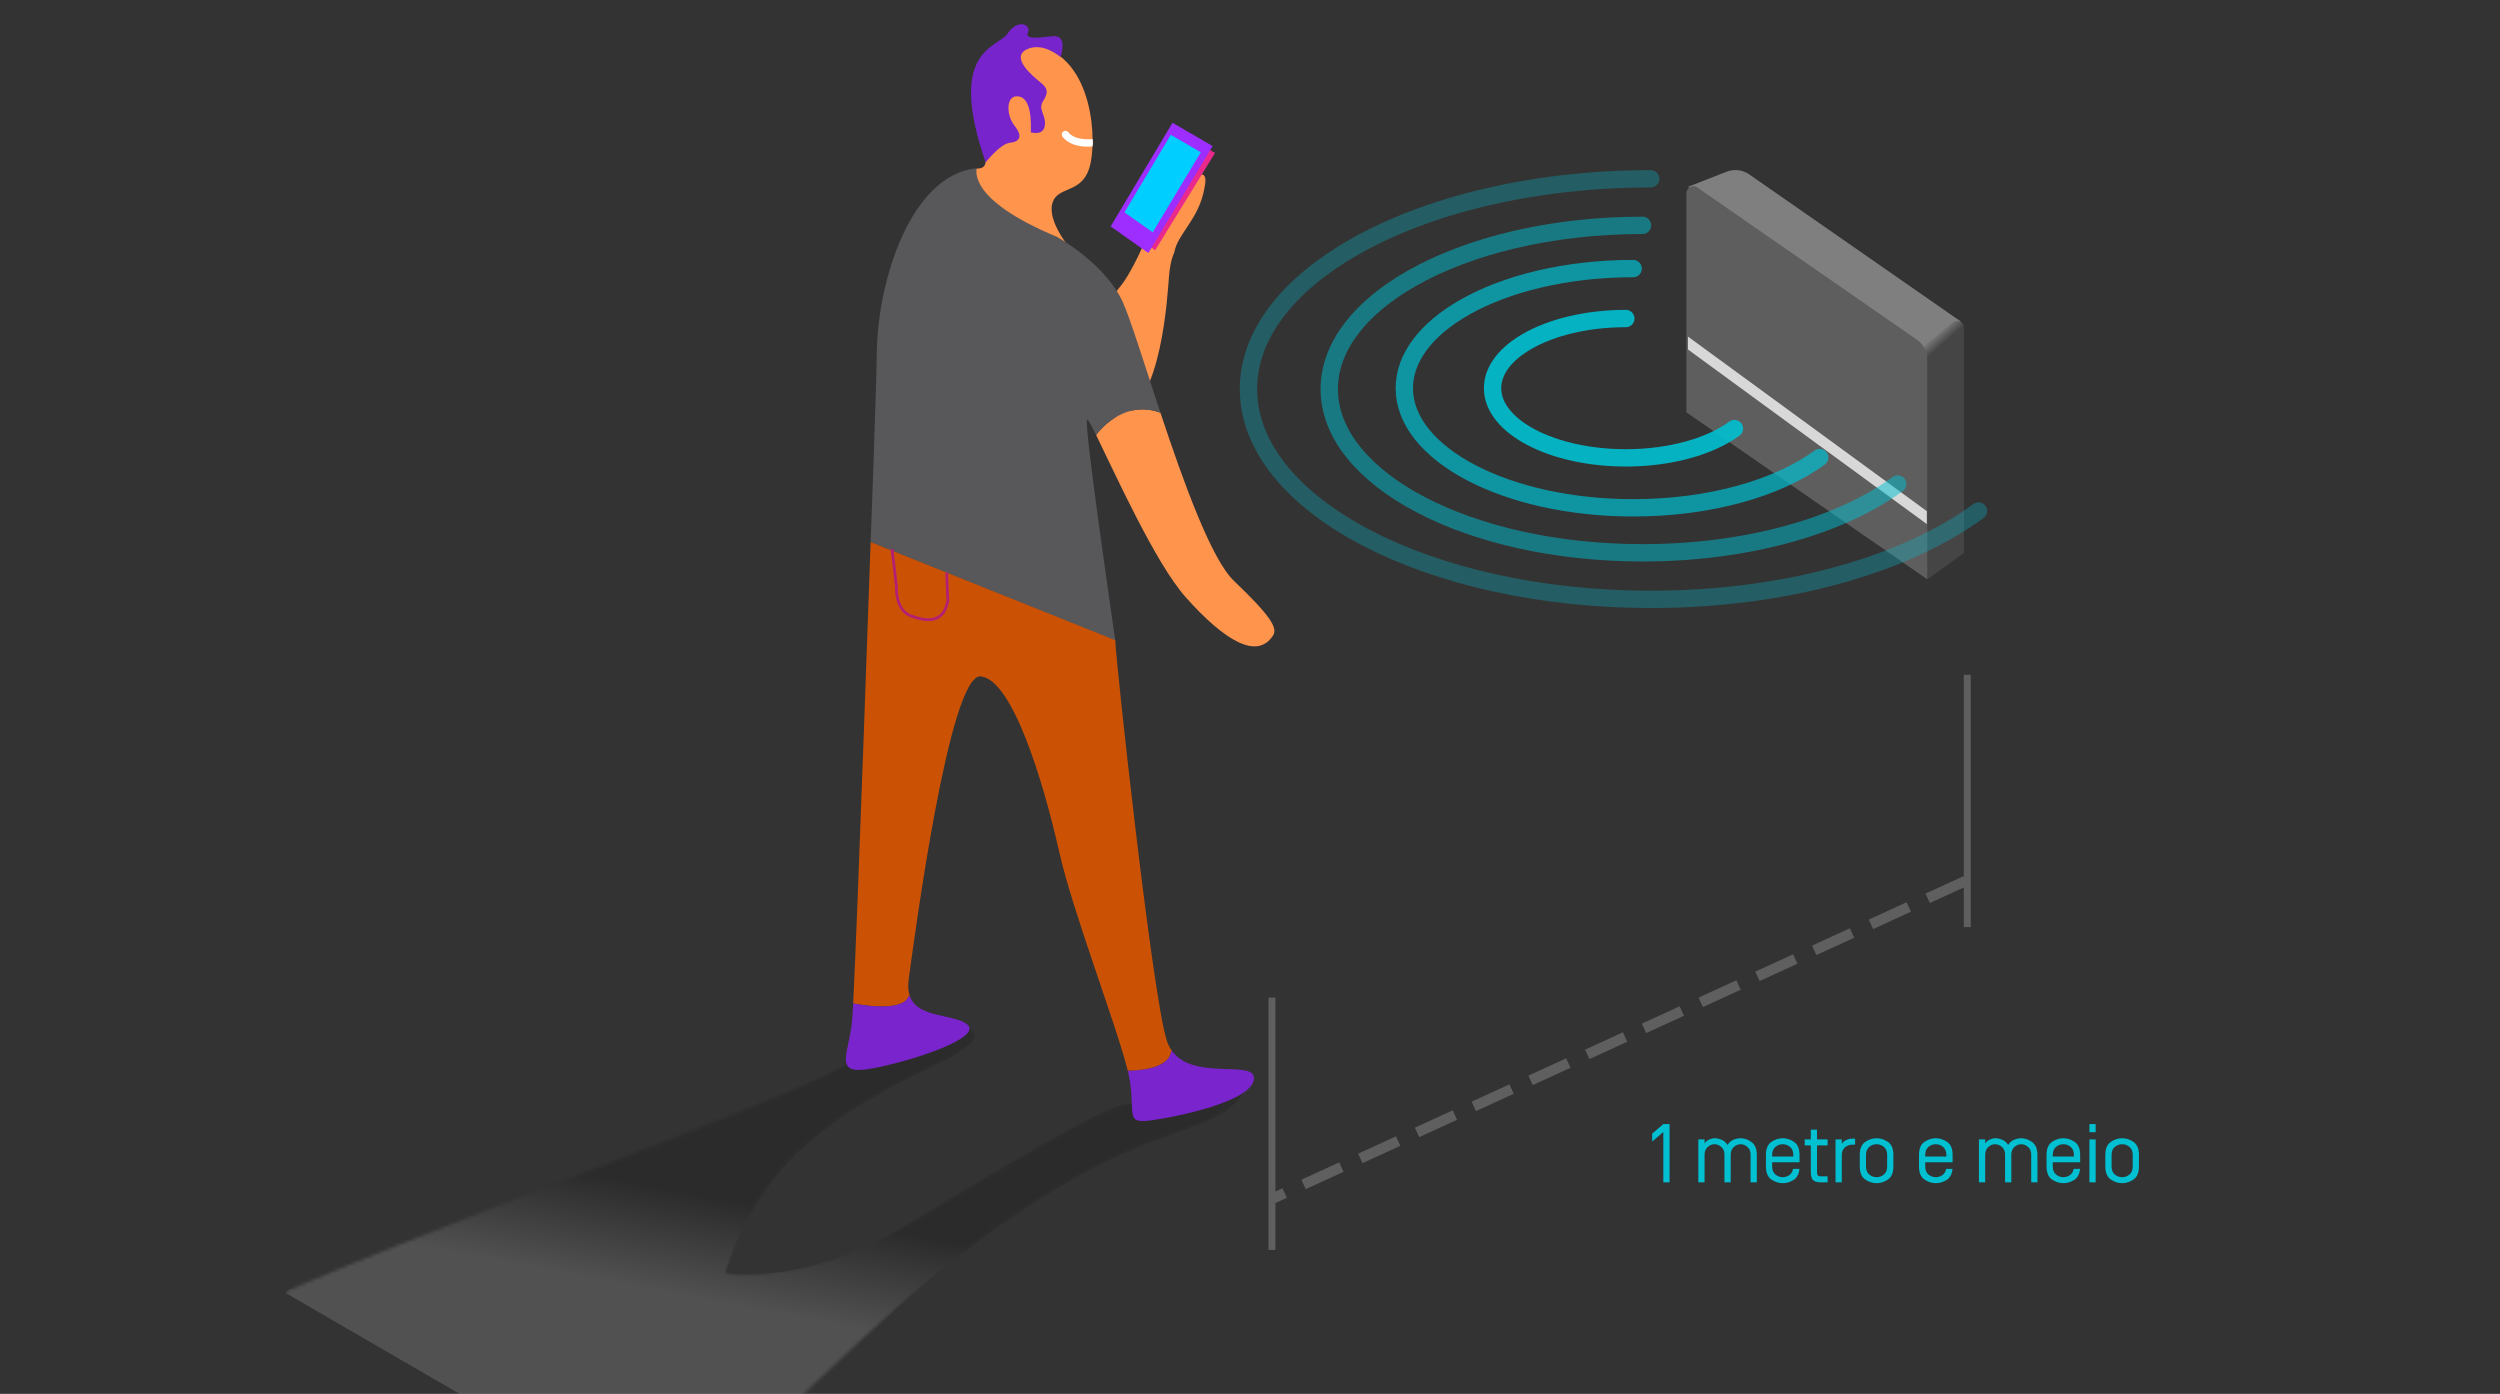 <?xml version="1.0" encoding="UTF-8"?>
<svg width="721px" height="402px" viewBox="0 0 721 402" version="1.1" xmlns="http://www.w3.org/2000/svg" xmlns:xlink="http://www.w3.org/1999/xlink">
    <rect x="0" y="0" width="721" height="402" fill="#333333" stroke="none"/>
    <title>decodificador_desligar_tomada copy 4</title>
    <defs>
        <path d="M204.42,10.486 C198.638,19.738 22.866,78.715 2.629,97.796 L2.629,97.796 C-17.608,116.876 100.925,148.097 125.786,150.99 L125.786,150.99 C150.648,153.881 190.812,102.264 232.753,69.463 L232.753,69.463 C277.852,34.194 298.09,33.615 309.654,27.255 L309.654,27.255 C321.218,20.894 317.748,14.534 317.748,14.534 L317.748,14.534 C317.748,14.534 316.592,20.894 308.498,22.051 L308.498,22.051 C300.402,23.207 288.838,22.628 282.478,23.786 L282.478,23.786 C276.119,24.942 249.521,40.553 220.032,58.477 L220.032,58.477 C190.544,76.402 167.994,72.354 167.994,72.354 L167.994,72.354 C167.994,72.354 173.078,52.307 189.388,37.085 L189.388,37.085 C206.734,20.894 229.284,12.8 234.487,9.33 L234.487,9.33 C239.692,5.86 242.004,4.127 237.578,1.182 L237.578,1.182 C237.103,0.865 236.349,0.724 235.379,0.724 L235.379,0.724 C227.315,0.724 204.42,10.486 204.42,10.486" id="path-1"></path>
        <linearGradient x1="42.973%" y1="56.176%" x2="50%" y2="37.536%" id="linearGradient-3">
            <stop stop-color="#FFFFFF" offset="0%"></stop>
            <stop stop-color="#000000" offset="100%"></stop>
        </linearGradient>
        <linearGradient x1="49.281%" y1="3.451%" x2="48.228%" y2="9.74%" id="linearGradient-4">
            <stop stop-color="#7F7F7F" offset="0%"></stop>
            <stop stop-color="#454545" offset="100%"></stop>
        </linearGradient>
    </defs>
    <g id="Page-1" stroke="none" stroke-width="1" fill="none" fill-rule="evenodd">
        <g id="Group-14" transform="translate(41.36, 6.989)">
            <g id="Group-97" opacity="0.15" style="mix-blend-mode: multiply;" transform="translate(0, 287.756)">
                <mask id="mask-2" fill="white">
                    <use xlink:href="#path-1"></use>
                </mask>
                <g id="Clip-96"></g>
                <path d="M40.884,78.071 L146.043,139.051 C170.905,141.942 190.812,102.264 232.753,69.463 C277.852,34.194 298.09,33.615 309.654,27.255 C321.218,20.894 317.748,14.534 317.748,14.534 C317.748,14.534 316.592,20.894 308.498,22.051 C300.402,23.207 288.838,22.628 282.478,23.786 C276.119,24.942 249.521,40.553 220.032,58.477 C190.544,76.402 167.994,72.354 167.994,72.354 C167.994,72.354 173.078,52.307 189.388,37.085 C206.734,20.894 229.284,12.8 234.487,9.33 C239.692,5.86 242.004,4.127 237.578,1.182 C237.103,0.865 236.349,0.724 235.379,0.724 C227.315,0.726 204.42,10.486 204.42,10.486 C198.638,19.738 61.122,58.99 40.884,78.071 Z" id="Fill-95" fill="url(#linearGradient-3)" style="mix-blend-mode: screen;" mask="url(#mask-2)"></path>
            </g>
            <path d="M250.454,60.869 C250.454,60.869 263.326,76.196 268.58,86.147 C273.831,96.098 272.953,96.123 275.987,90.297 C279.022,84.471 278.34,79.474 281.511,75.898 C284.68,72.319 289.89,61.132 290.261,58.164 C290.633,55.196 293.608,49.759 298.274,46.806 C302.941,43.854 307.422,40.555 306.029,47.11 C304.467,56.343 298.21,60.328 297.282,65.917 C297.282,65.917 296.207,67.743 295.786,72.613 C295.365,77.484 293.774,109.953 281.336,113.236 C268.898,116.52 247.491,89.788 246.308,86.584 C245.123,83.38 250.454,60.869 250.454,60.869" id="Fill-44" fill="#FF944D"></path>
            <polygon id="Fill-46" fill="#EA298C" points="298.053 30.874 309.055 37.122 291.782 65.183 281.422 58.071"></polygon>
            <polygon id="Fill-48" fill="#9D2EFF" points="296.796 28.425 308.36 35.147 289.835 65.987 278.958 58.313"></polygon>
            <polygon id="Fill-50" fill="#00CEFF" points="296.292 31.892 304.95 36.925 291.082 60.009 282.939 54.265"></polygon>
            <path d="M240.175,41.66 C240.175,41.66 238.642,46.443 246.077,52.289 C253.509,58.135 265.949,62.911 265.949,62.911 C265.949,62.911 260.585,55.97 262.234,51.321 C263.882,46.673 270.469,48.832 272.79,41.521 C275.111,34.211 274.273,9.771 257.624,6.045 C250.131,6.571 239.432,14.97 241.415,27.502 C243.399,40.035 243.933,41.513 240.175,41.66" id="Fill-52" fill="#FF944D"></path>
            <path d="M242.908,39.849 C242.908,39.849 247.076,34.473 249.878,34.186 C252.679,33.901 253.702,32.383 251.269,29.329 C248.836,26.276 248.756,20.86 251.814,20.785 C254.871,20.709 256.186,24.347 255.942,31.211 C256.174,31.187 259.584,32.255 259.976,29.15 C260.367,26.043 257.867,24.648 259.496,22.125 C261.125,19.6 260.773,18.457 258.716,16.78 C256.659,15.104 249.973,9.652 254.685,7.287 C259.395,4.921 264.515,9.468 264.515,9.468 C264.515,9.468 266.745,2.992 262.31,3.444 C257.877,3.896 254.166,4.509 255.118,2.291 C256.072,0.071 252.123,-1.65 249.26,2.651 C246.396,6.951 231.551,7.049 242.908,39.849" id="Fill-54" fill="#7824CD"></path>
            <path d="M273.534,35.257 C272.505,35.361 267.607,35.674 265.072,32.439 C264.714,31.98 264.794,31.317 265.253,30.958 C265.709,30.596 266.375,30.678 266.734,31.137 C268.777,33.743 273.687,33.132 273.735,33.112 C273.886,33.645 273.853,34.8 273.718,35.237 C273.712,35.257 273.634,35.247 273.534,35.257" id="Fill-56" fill="#FFFFFF"></path>
            <g id="Group-62" transform="translate(209.558, 41.134)">
                <path d="M104.963,119.414 C115.48,129.464 117.62,132.967 116.241,135.129 C111.652,142.304 102.235,136.669 91.056,124.14 C82.256,114.283 70.381,87.834 65.175,77.284 L65.283,77.232 C65.283,77.232 72.583,66.811 83.753,70.908 C90.344,90.753 98.365,113.11 104.963,119.414" id="Fill-58" fill="#FF944D"></path>
                <path d="M83.753,70.907 C72.583,66.81 65.282,77.233 65.282,77.233 L65.175,77.285 C63.765,74.414 62.843,72.725 62.6,72.849 C61.471,73.432 70.736,136.624 70.736,136.624 L0.171,108.212 C0.171,108.212 1.823,64.833 1.943,53.785 C2.152,32.782 11.785,2.331 30.689,0.405 C30.976,0.843 27.583,9.211 53.928,20.195 C53.928,20.195 67.672,27.764 72.799,38.788 C74.956,43.423 78.99,56.508 83.753,70.907" id="Fill-60" fill="#58585B"></path>
            </g>
            <g id="Group-69" transform="translate(202.43, 149.137)">
                <path d="M94.219,146.981 C100.581,155.7 118.145,149.355 117.853,154.96 C117.533,161.119 98.166,165.454 89.348,166.818 C80.531,168.184 83.604,165.988 82.097,155.771 C81.966,154.908 81.745,153.841 81.436,152.612 C82.967,152.641 93.201,152.545 93.945,147.08 L94.219,146.981 Z" id="Fill-63" fill="#7A24CD"></path>
                <path d="M94.219,146.981 L93.945,147.08 C93.201,152.545 82.967,152.641 81.436,152.612 C78.167,139.406 65.632,107.05 61.662,89.457 C56.97,68.67 48.126,39.902 39.072,38.942 C30.006,37.984 19.882,114.469 18.269,126.419 C18.011,128.341 18.155,129.883 18.608,131.139 L18.225,131.263 C16.539,135.962 3.629,133.54 2.272,133.269 C3.562,107.868 7.297,0.198 7.297,0.198 L77.853,28.512 C78.009,34.624 88.488,130.588 92.668,143.842 C93.047,145.063 93.577,146.099 94.219,146.981" id="Fill-65" fill="#CB5205"></path>
                <path d="M35.147,139.33 C39.776,143.102 19.246,149.905 7.662,152.032 C-3.908,154.145 1.123,147.972 1.987,137.982 C2.06,137.166 2.15,135.545 2.271,133.269 C3.629,133.54 16.538,135.962 18.224,131.263 L18.608,131.139 C20.883,137.641 31.258,136.16 35.147,139.33" id="Fill-67" fill="#7A24CD"></path>
            </g>
            <path d="M215.9,151.374 L217.185,162.212 C217.185,162.212 216.706,168.964 221.444,170.676 C226.183,172.386 230.802,172.696 232.012,166.235 C231.861,164.482 231.67,158.141 231.67,158.141" id="Stroke-70" stroke="#B41F73" stroke-width="0.812"></path>
        </g>
        <g id="Group-3" transform="translate(486.36, 48.989)">
            <path d="M10.926,-1.10134124e-13 L79.126,47.169 L67.992,51.52 C65.819,52.369 63.365,52.079 61.449,50.747 L0.449,8.329 L0.449,8.329 L10.926,-1.10134124e-13 Z" id="Rectangle-Copy-2" fill="#7F7F7F" transform="translate(39.788, 26.03) scale(-1, -1) translate(-39.788, -26.03) "></path>
            <path d="M69.265,44.021 L80.063,52.758 L80.063,52.758 L76.606,118.087 L66.007,110.508 L66.007,45.575 C66.007,44.471 66.903,43.575 68.007,43.575 C68.465,43.575 68.909,43.733 69.265,44.021 Z" id="Rectangle-Copy" fill="url(#linearGradient-4)" transform="translate(73.035, 80.755) scale(-1, 1) translate(-73.035, -80.755) "></path>
            <path d="M3.139,5.079 L66.452,48.971 C68.339,50.279 69.464,52.428 69.464,54.724 L69.464,118.087 L69.464,118.087 L4.19220214e-13,69.931 L4.19220214e-13,6.723 C4.19482594e-13,5.618 0.895,4.723 2,4.723 C2.407,4.723 2.805,4.847 3.139,5.079 Z" id="Rectangle" fill="#5E5E5E"></path>
            <polygon id="Rectangle" fill="#D8D8D8" points="0.449 48.084 69.339 98.434 69.339 102.158 0.449 51.808"></polygon>
        </g>
        <g id="Group-2" transform="translate(359.36, 50.989)" stroke="#00C0D2" stroke-linecap="round" stroke-width="5">
            <path d="M99.424,95.468 C118.683,95.468 136.015,91.156 148.08,84.278 C158.851,78.139 165.424,69.954 165.424,60.968 C165.424,41.914 135.875,26.468 99.424,26.468 C77.238,26.468 57.609,32.19 45.643,40.965" id="Oval" opacity="0.7" transform="translate(105.534, 60.968) scale(-1, -1) translate(-105.534, -60.968) "></path>
            <path d="M97.611,108.442 C123.971,108.442 147.693,102.54 164.207,93.127 C178.949,84.723 187.947,73.521 187.947,61.221 C187.947,35.141 147.502,14 97.611,14 C67.245,14 40.378,21.832 24,33.843" id="Oval-Copy-2" opacity="0.5" transform="translate(105.973, 61.221) scale(-1, -1) translate(-105.973, -61.221) "></path>
            <path d="M95.234,121.866 C129.087,121.866 159.554,114.286 180.762,102.197 C199.695,91.405 211.25,77.018 211.25,61.221 C211.25,27.728 159.308,0.576 95.234,0.576 C56.235,0.576 21.73,10.635 0.697,26.06" id="Oval-Copy-3" opacity="0.3" transform="translate(105.973, 61.221) scale(-1, -1) translate(-105.973, -61.221) "></path>
            <path d="M102.415,81.059 C113.631,81.059 123.724,78.548 130.75,74.543 C137.023,70.967 140.851,66.201 140.851,60.968 C140.851,49.872 123.643,40.876 102.415,40.876 C89.495,40.876 78.064,44.209 71.096,49.319" id="Oval-Copy" opacity="0.9" transform="translate(105.973, 60.968) scale(-1, -1) translate(-105.973, -60.968) "></path>
        </g>
        <line x1="565.486" y1="254.697" x2="368.533" y2="344.989" id="Line-3" stroke="#5F5F5F" stroke-width="3" stroke-linecap="square" stroke-dasharray="9"></line>
        <line x1="567.36" y1="195.611" x2="567.36" y2="266.377" id="Line-4-Copy" stroke="#5F5F5F" stroke-width="2" stroke-linecap="square"></line>
        <line x1="366.833" y1="288.699" x2="366.833" y2="359.466" id="Line-4-Copy-3" stroke="#5F5F5F" stroke-width="2" stroke-linecap="square"></line>
        <path d="M481.504,340.989 L481.504,324.189 L479.704,324.189 L476.488,326.949 L476.488,329.229 L479.704,326.469 L479.704,340.989 L481.504,340.989 Z M491.596,340.989 L491.596,333.093 C491.596,332.101 491.892,331.337 492.484,330.801 C493.076,330.265 493.74,329.997 494.476,329.997 C495.18,329.997 495.832,330.261 496.432,330.789 C497.032,331.317 497.332,332.037 497.332,332.949 L497.332,340.989 L499.132,340.989 L499.132,333.093 C499.132,332.101 499.428,331.337 500.02,330.801 C500.612,330.265 501.276,329.997 502.012,329.997 C502.716,329.997 503.368,330.261 503.968,330.789 C504.568,331.317 504.868,332.037 504.868,332.949 L504.868,340.989 L506.668,340.989 L506.668,333.117 C506.668,331.373 506.164,330.129 505.156,329.385 C504.148,328.641 503.092,328.269 501.988,328.269 C501.3,328.269 500.604,328.421 499.9,328.725 C499.196,329.029 498.636,329.525 498.22,330.213 C497.804,329.525 497.248,329.029 496.552,328.725 C495.856,328.421 495.164,328.269 494.476,328.269 C494.028,328.269 493.512,328.397 492.928,328.653 C492.344,328.909 491.9,329.285 491.596,329.781 L491.596,328.605 L489.796,328.605 L489.796,340.989 L491.596,340.989 Z M514.139,341.229 C515.211,341.229 516.243,340.925 517.235,340.317 C518.227,339.709 518.803,338.637 518.963,337.101 L517.115,337.101 C516.971,337.901 516.615,338.501 516.047,338.901 C515.479,339.301 514.843,339.501 514.139,339.501 C513.339,339.501 512.631,339.241 512.015,338.721 C511.399,338.201 511.091,337.429 511.091,336.405 L511.091,335.205 L518.987,335.205 L518.987,333.117 C518.987,331.309 518.467,330.049 517.427,329.337 C516.387,328.625 515.291,328.269 514.139,328.269 C512.987,328.269 511.891,328.625 510.851,329.337 C509.811,330.049 509.291,331.309 509.291,333.117 L509.291,336.381 C509.291,338.189 509.811,339.449 510.851,340.161 C511.891,340.873 512.987,341.229 514.139,341.229 Z M517.187,333.549 L511.091,333.549 L511.091,333.093 C511.091,332.069 511.399,331.297 512.015,330.777 C512.631,330.257 513.339,329.997 514.139,329.997 C514.939,329.997 515.647,330.257 516.263,330.777 C516.879,331.297 517.187,332.069 517.187,333.093 L517.187,333.549 Z M527.081,340.989 L527.081,339.261 L525.185,339.261 C524.753,339.261 524.453,339.181 524.285,339.021 C524.117,338.861 524.033,338.581 524.033,338.181 L524.033,338.181 L524.033,330.333 L527.081,330.333 L527.081,328.605 L524.033,328.605 L524.033,325.797 L522.233,325.797 L522.233,328.605 L520.481,328.605 L520.481,330.333 L522.233,330.333 L522.233,338.037 C522.233,339.093 522.437,339.849 522.845,340.305 C523.253,340.761 524.033,340.989 525.185,340.989 L525.185,340.989 L527.081,340.989 Z M531.167,340.989 L531.167,333.213 C531.167,332.189 531.475,331.417 532.091,330.897 C532.707,330.377 533.415,330.117 534.215,330.117 L535.007,330.117 L535.007,328.389 L534.215,328.389 C533.655,328.389 533.083,328.517 532.499,328.773 C531.915,329.029 531.471,329.405 531.167,329.901 L531.167,328.605 L529.367,328.605 L529.367,340.989 L531.167,340.989 Z M541.206,341.229 C542.358,341.229 543.454,340.873 544.494,340.161 C545.534,339.449 546.054,338.189 546.054,336.381 L546.054,333.117 C546.054,331.309 545.534,330.049 544.494,329.337 C543.454,328.625 542.358,328.269 541.206,328.269 C540.054,328.269 538.958,328.625 537.918,329.337 C536.878,330.049 536.358,331.309 536.358,333.117 L536.358,336.381 C536.358,338.189 536.878,339.449 537.918,340.161 C538.958,340.873 540.054,341.229 541.206,341.229 Z M541.206,339.501 C540.406,339.501 539.698,339.241 539.082,338.721 C538.466,338.201 538.158,337.429 538.158,336.405 L538.158,333.093 C538.158,332.069 538.466,331.297 539.082,330.777 C539.698,330.257 540.406,329.997 541.206,329.997 C542.006,329.997 542.714,330.257 543.33,330.777 C543.946,331.297 544.254,332.069 544.254,333.093 L544.254,336.405 C544.254,337.429 543.946,338.201 543.33,338.721 C542.714,339.241 542.006,339.501 541.206,339.501 Z M558.282,341.229 C559.354,341.229 560.386,340.925 561.378,340.317 C562.37,339.709 562.946,338.637 563.106,337.101 L561.258,337.101 C561.114,337.901 560.758,338.501 560.19,338.901 C559.622,339.301 558.986,339.501 558.282,339.501 C557.482,339.501 556.774,339.241 556.158,338.721 C555.542,338.201 555.234,337.429 555.234,336.405 L555.234,335.205 L563.13,335.205 L563.13,333.117 C563.13,331.309 562.61,330.049 561.57,329.337 C560.53,328.625 559.434,328.269 558.282,328.269 C557.13,328.269 556.034,328.625 554.994,329.337 C553.954,330.049 553.434,331.309 553.434,333.117 L553.434,336.381 C553.434,338.189 553.954,339.449 554.994,340.161 C556.034,340.873 557.13,341.229 558.282,341.229 Z M561.33,333.549 L555.234,333.549 L555.234,333.093 C555.234,332.069 555.542,331.297 556.158,330.777 C556.774,330.257 557.482,329.997 558.282,329.997 C559.082,329.997 559.79,330.257 560.406,330.777 C561.022,331.297 561.33,332.069 561.33,333.093 L561.33,333.549 Z M572.527,340.989 L572.527,333.093 C572.527,332.101 572.823,331.337 573.415,330.801 C574.007,330.265 574.671,329.997 575.407,329.997 C576.111,329.997 576.763,330.261 577.363,330.789 C577.963,331.317 578.263,332.037 578.263,332.949 L578.263,340.989 L580.063,340.989 L580.063,333.093 C580.063,332.101 580.359,331.337 580.951,330.801 C581.543,330.265 582.207,329.997 582.943,329.997 C583.647,329.997 584.299,330.261 584.899,330.789 C585.499,331.317 585.799,332.037 585.799,332.949 L585.799,340.989 L587.599,340.989 L587.599,333.117 C587.599,331.373 587.095,330.129 586.087,329.385 C585.079,328.641 584.023,328.269 582.919,328.269 C582.231,328.269 581.535,328.421 580.831,328.725 C580.127,329.029 579.567,329.525 579.151,330.213 C578.735,329.525 578.179,329.029 577.483,328.725 C576.787,328.421 576.095,328.269 575.407,328.269 C574.959,328.269 574.443,328.397 573.859,328.653 C573.275,328.909 572.831,329.285 572.527,329.781 L572.527,328.605 L570.727,328.605 L570.727,340.989 L572.527,340.989 Z M595.069,341.229 C596.141,341.229 597.173,340.925 598.165,340.317 C599.157,339.709 599.733,338.637 599.893,337.101 L598.045,337.101 C597.901,337.901 597.545,338.501 596.977,338.901 C596.409,339.301 595.773,339.501 595.069,339.501 C594.269,339.501 593.561,339.241 592.945,338.721 C592.329,338.201 592.021,337.429 592.021,336.405 L592.021,335.205 L599.917,335.205 L599.917,333.117 C599.917,331.309 599.397,330.049 598.357,329.337 C597.317,328.625 596.221,328.269 595.069,328.269 C593.917,328.269 592.821,328.625 591.781,329.337 C590.741,330.049 590.221,331.309 590.221,333.117 L590.221,336.381 C590.221,338.189 590.741,339.449 591.781,340.161 C592.821,340.873 593.917,341.229 595.069,341.229 Z M598.117,333.549 L592.021,333.549 L592.021,333.093 C592.021,332.069 592.329,331.297 592.945,330.777 C593.561,330.257 594.269,329.997 595.069,329.997 C595.869,329.997 596.577,330.257 597.193,330.777 C597.809,331.297 598.117,332.069 598.117,333.093 L598.117,333.549 Z M604.388,326.517 L604.388,324.189 L602.588,324.189 L602.588,326.517 L604.388,326.517 Z M604.388,340.989 L604.388,328.605 L602.588,328.605 L602.588,340.989 L604.388,340.989 Z M612.026,341.229 C613.178,341.229 614.274,340.873 615.314,340.161 C616.354,339.449 616.874,338.189 616.874,336.381 L616.874,333.117 C616.874,331.309 616.354,330.049 615.314,329.337 C614.274,328.625 613.178,328.269 612.026,328.269 C610.874,328.269 609.778,328.625 608.738,329.337 C607.698,330.049 607.178,331.309 607.178,333.117 L607.178,336.381 C607.178,338.189 607.698,339.449 608.738,340.161 C609.778,340.873 610.874,341.229 612.026,341.229 Z M612.026,339.501 C611.226,339.501 610.518,339.241 609.902,338.721 C609.286,338.201 608.978,337.429 608.978,336.405 L608.978,333.093 C608.978,332.069 609.286,331.297 609.902,330.777 C610.518,330.257 611.226,329.997 612.026,329.997 C612.826,329.997 613.534,330.257 614.15,330.777 C614.766,331.297 615.074,332.069 615.074,333.093 L615.074,336.405 C615.074,337.429 614.766,338.201 614.15,338.721 C613.534,339.241 612.826,339.501 612.026,339.501 Z" id="1metroemeio" fill="#00C0D2" fill-rule="nonzero"></path>
    </g>
</svg>